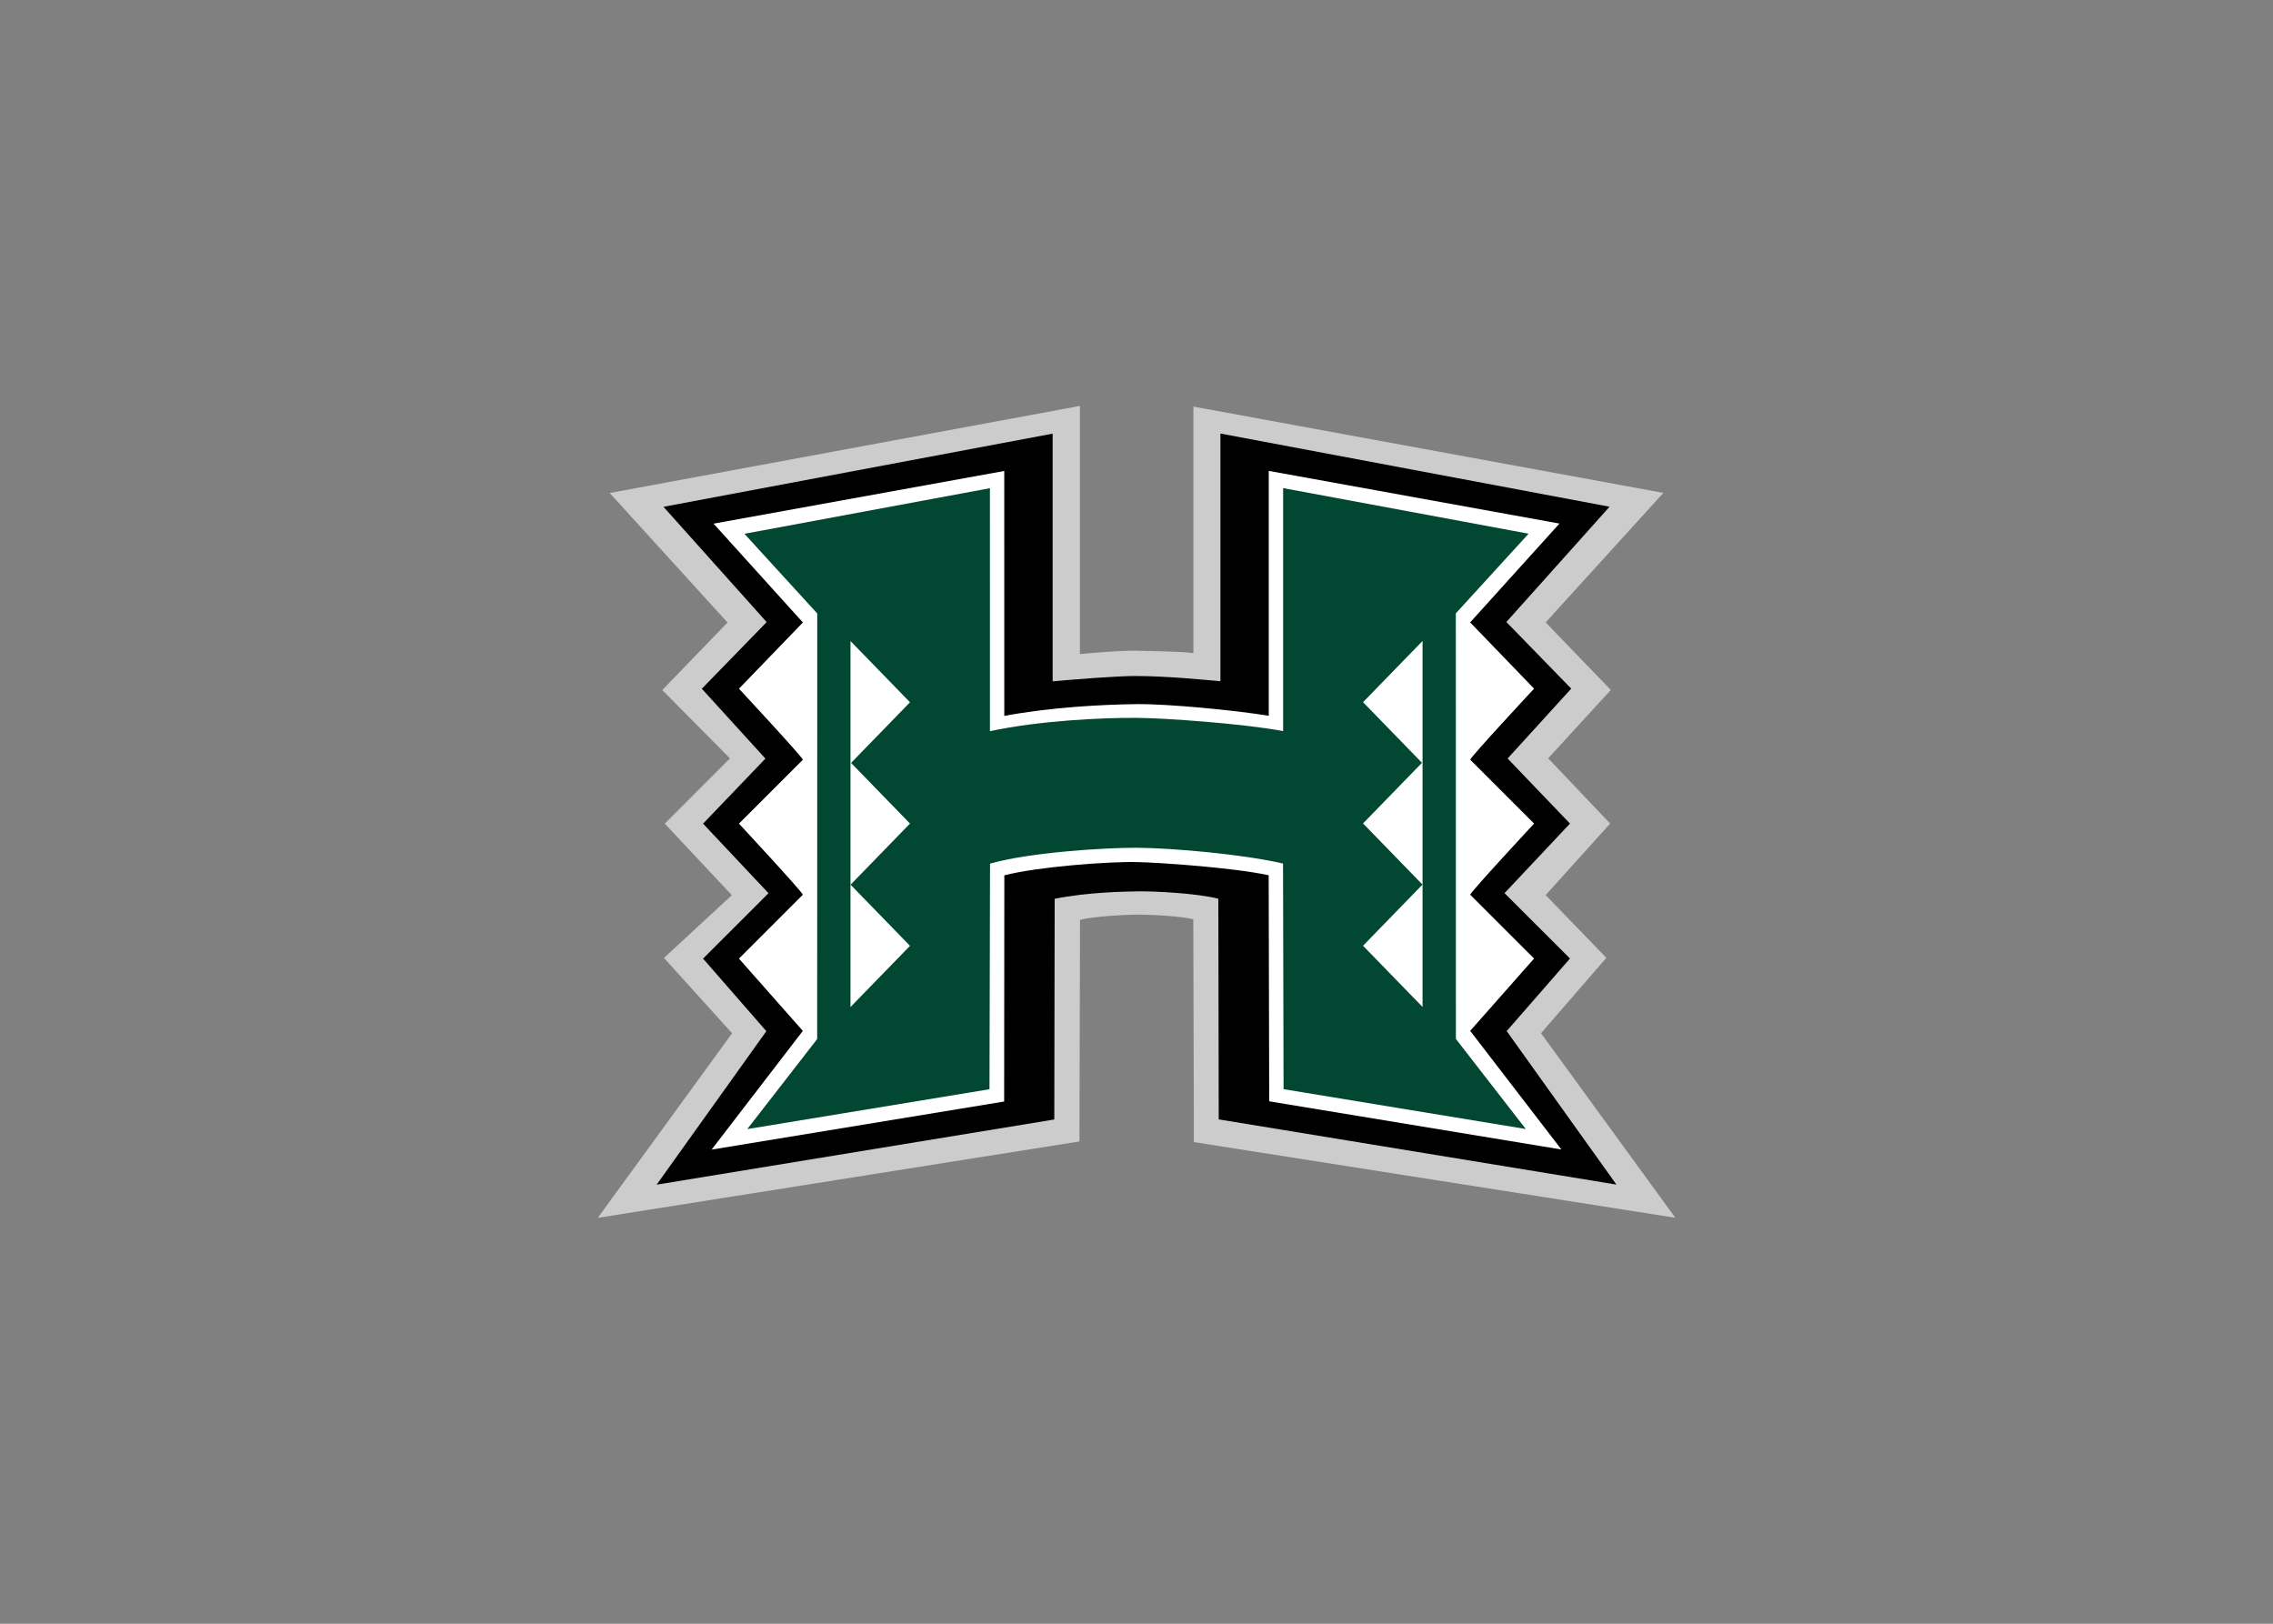<svg clip-rule="evenodd" fill-rule="evenodd" stroke-linejoin="round" stroke-miterlimit="1.414" viewBox="0 0 560 400" xmlns="http://www.w3.org/2000/svg"><rect x="0" y="0" width="560" height="400" fill="#808080" stroke="none"/><g fill-rule="nonzero" transform="matrix(.844 0 0 .844 147.264 100)"><path d="m275.349 183.087 19.079-22-17.719-18.319 18.829-20.87-18.099-19.05 18.289-19.946-19.019-19.715 34.359-37.805-137.188-25.192v71.945c-2.854-.444-12.75-.607-16.431-.687-4.361-.093-12.573.575-16.703.983l.01-72.431-137.268 25.412 34.398 37.802-19.05 19.714 19.76 19.939-19.023 19.055 19.57 20.872-19.806 18.312 19.876 22.007-39.205 53.869 140.608-22.301.17-64.683c3.431-.955 13.326-1.53 16.672-1.53 3.681 0 12.742.407 16.39 1.376l.177 65.026 140.528 22.084-39.2-53.861" fill="#ccc"/><path d="m265.329 182.467 18.479-21.18-19.109-19.079 19.109-20.31-18.209-18.99 18.569-20.397-18.929-19.447 30.119-33.645-113.588-21.361v72.294c-5.687-.496-15.098-1.452-24.314-1.527-5.534-.045-17.766.951-24.664 1.55v-72.288l-113.598 21.354 30.119 33.653-18.929 19.444 18.566 20.395-18.204 18.988 19.105 20.301-19.105 19.093 18.474 21.178-32.026 44.8 116.078-19.028.111-64.415c9.65-1.921 19.877-2.084 24.065-2.161 5.193-.1 17.6.575 23.712 2.139l.113 64.41 116.088 19.029-32.027-44.797"/><path d="m254.679 182.397 18.649-21.104-18.641-18.635c0-.702 18.641-20.754 18.641-20.754l-18.649-18.651c0-.695 18.649-20.736 18.649-20.736l-18.66-19.343 26.069-28.841-84.858-15.376v71.477c-10.244-1.667-29.537-3.495-38.428-3.401-10.059.106-25.021.888-38.773 3.429l-.01-71.478-84.854 15.374 26.075 28.842-18.663 19.333s18.651 20.037 18.651 20.737l-18.651 18.646s18.643 20.057 18.643 20.754l-18.643 18.64 18.647 21.104-26.63 34.647 85.398-14.036.053-66.019c9.417-2.461 30.291-4.069 38.755-3.869 7.205.163 28.256 1.658 38.41 3.842.014 6.171.153 65.987.153 65.987l85.293 14.062-26.631-34.64" fill="#fff"/><path d="m250.479 60.546 21.25-23.253-71.659-13.311v70.925c-11.404-2.164-34.489-3.807-42.619-3.865-10.56-.075-28.775.848-42.964 3.892l-.005-70.924-71.662 13.305 21.259 23.257-.022 124.218-20.406 26.282 70.706-11.634.154-65.838c11.087-3.23 33.302-4.7 42.939-4.64 10.232.059 31.328 1.931 42.592 4.612l.154 65.847 70.708 11.626-20.402-26.288-.023-124.208" fill="#024731"/><path d="m240.769 68.603-17.371 17.865 17.207 17.696-17.207 17.695 17.35 17.85-17.35 17.847 17.371 17.869v-35.694-.045-35.352-.338-35.394zm-166.987.021v106.819l17.371-17.86-17.349-17.84 17.349-17.849-17.203-17.7 17.203-17.698-17.371-17.866z" fill="#fff"/></g></svg>